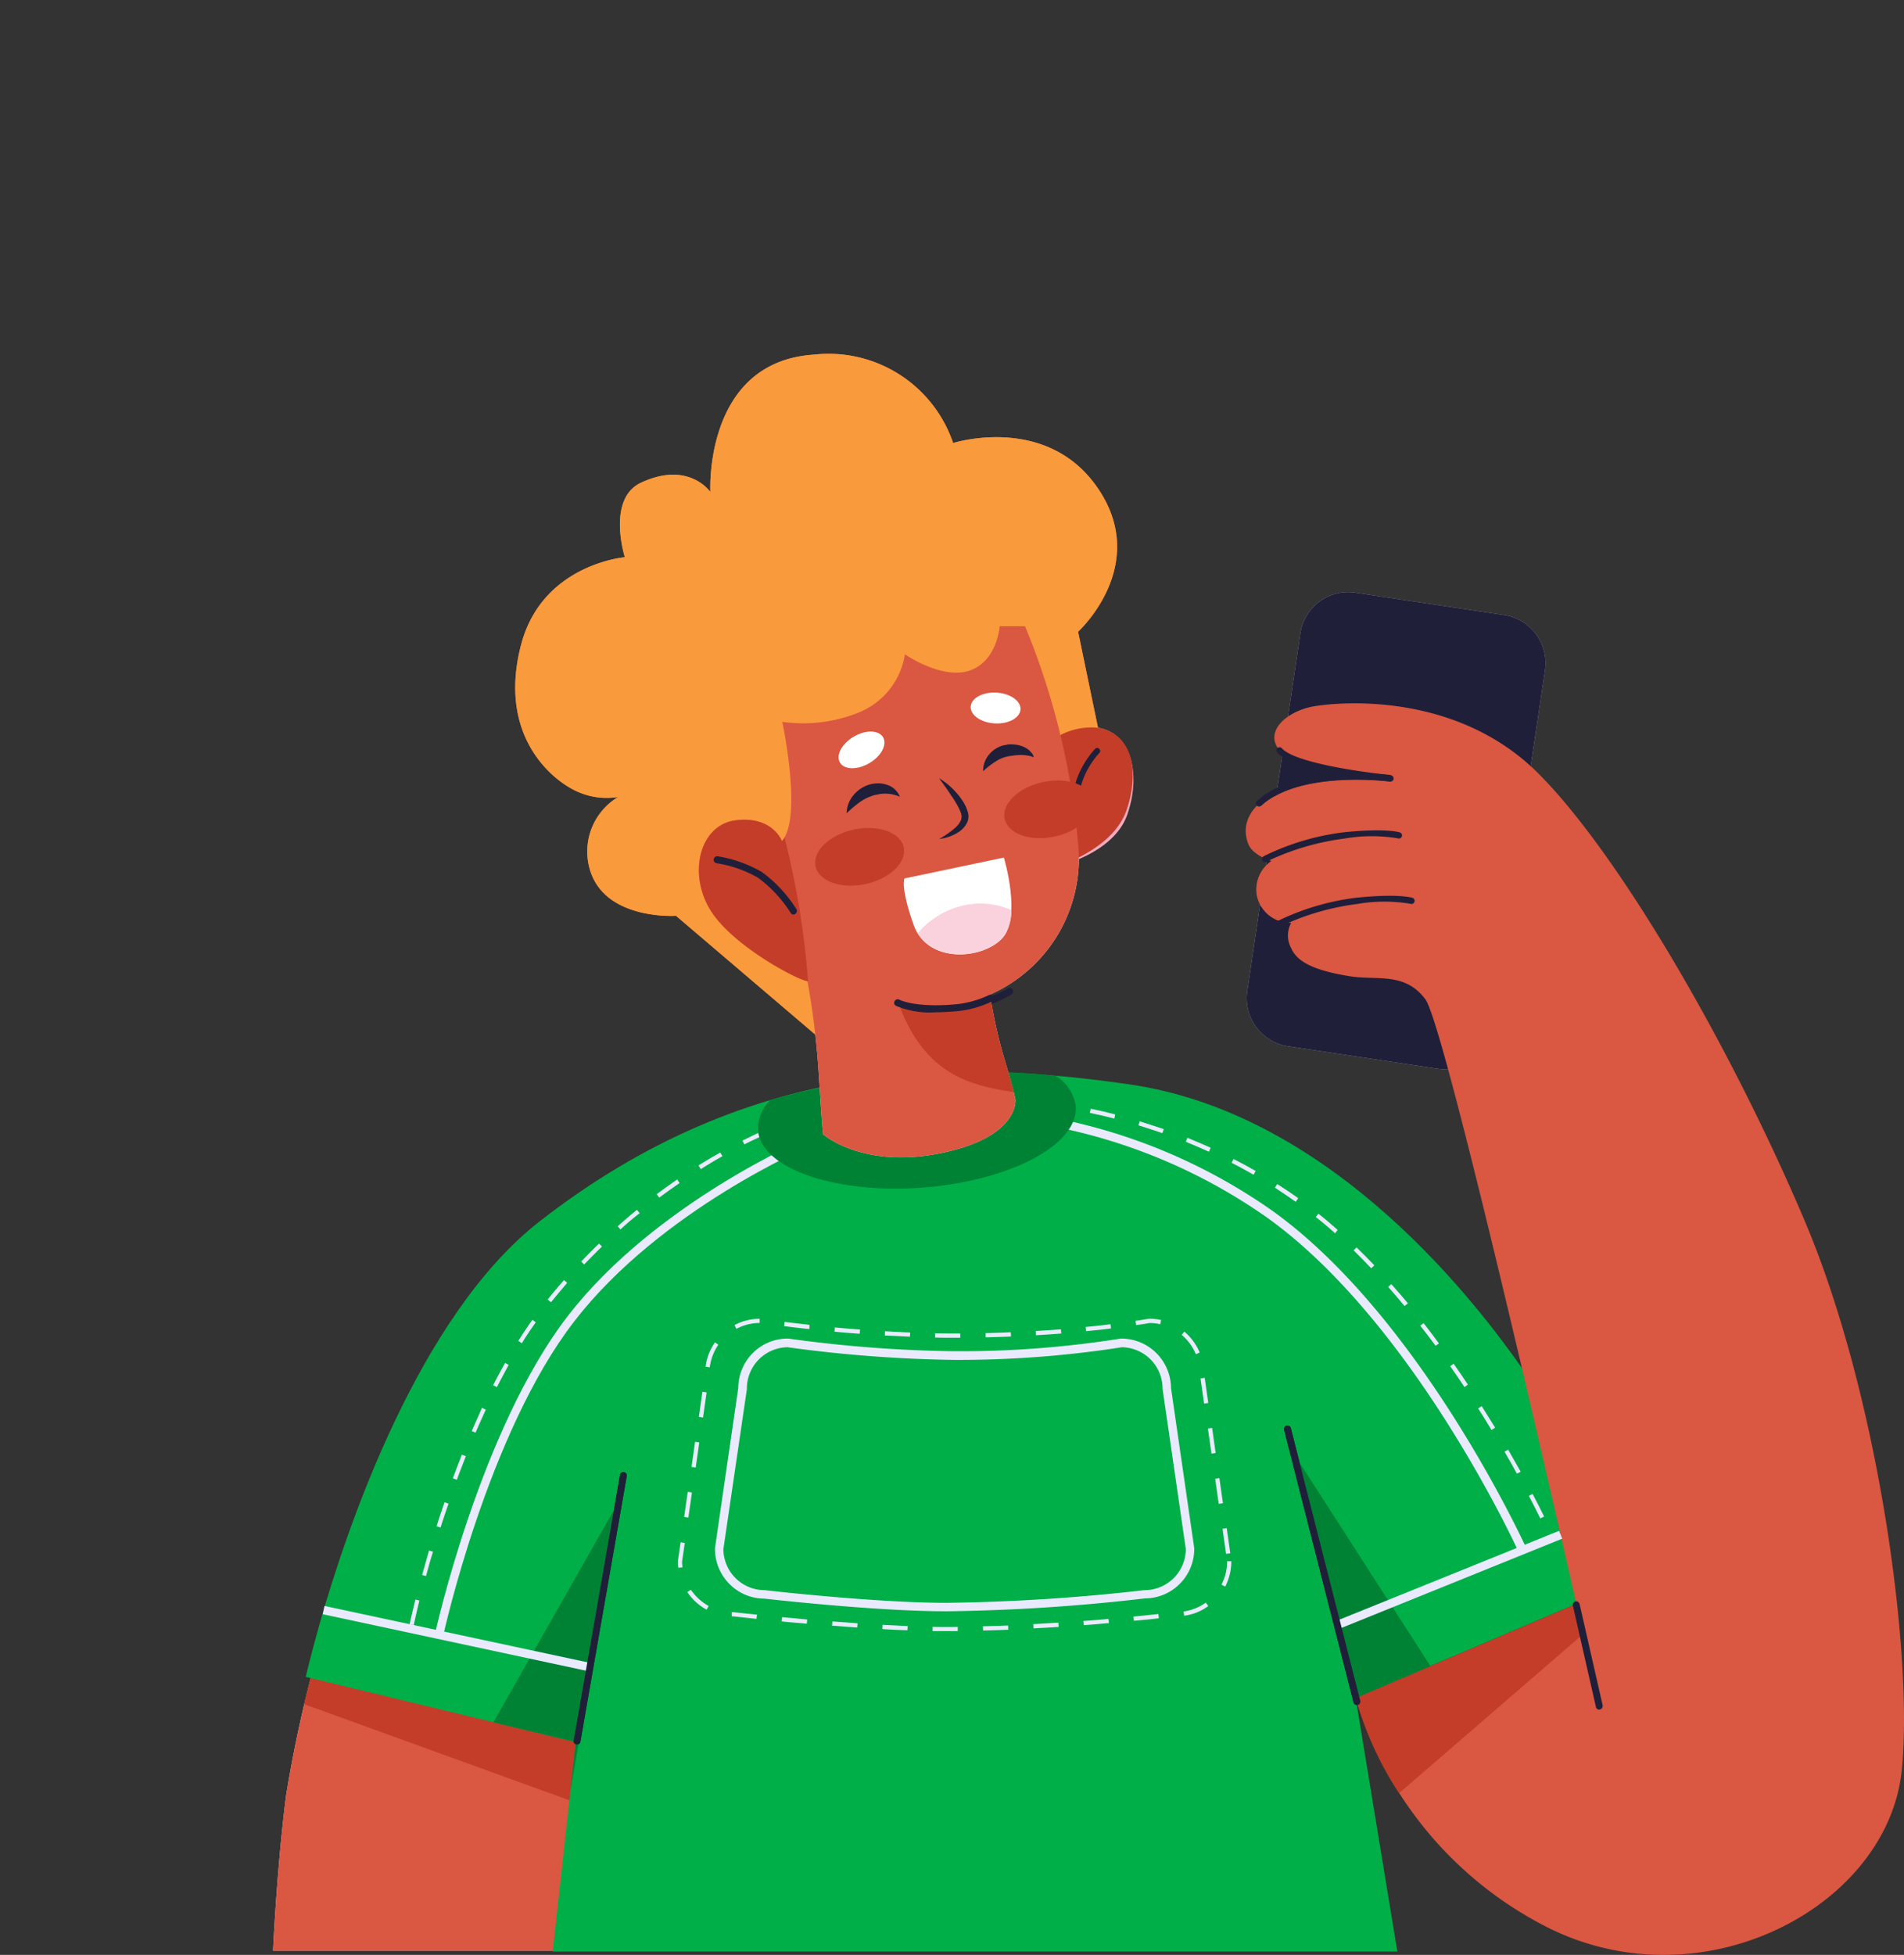 <svg id="Group_21195" data-name="Group 21195" xmlns="http://www.w3.org/2000/svg" width="156.897" height="161.031" viewBox="0 0 156.897 161.031">
  <rect x="0" y="0" width="156.897" height="161.031" fill="#333333" stroke="none"/>
  <rect id="illustration_2_Background_Mask_" data-name="illustration_2 (Background/Mask)" width="144.71" height="144.71" fill="none"/>
  <path id="Vector" d="M1.071,14C.311,19.942,0,26.757,0,26.757H23.045L27.433,5.372,4.319,0A106.015,106.015,0,0,0,1.071,14Z" transform="translate(22.501 133.925)" fill="#f9d2dd"/>
  <path id="Vector-2" data-name="Vector" d="M1.071,14C.311,19.942,0,26.757,0,26.757H23.045L27.433,5.372,4.319,0A106.015,106.015,0,0,0,1.071,14Z" transform="translate(22.501 133.925)" fill="#da5742"/>
  <g id="Group" transform="translate(25.058 133.925)">
    <path id="Vector-3" data-name="Vector" d="M0,6.45l22.942,8.311,1.918-9.389L1.762,0S.881,2.869,0,6.45Z" fill="#c43d28"/>
  </g>
  <path id="Vector-4" data-name="Vector" d="M22.251,55.215,0,49.842s.38-1.669,1.14-4.364c2.3-8.1,8.188-25.4,18.122-33.155C36.883-1.412,54.037-.942,67.806,1.022c17.1,2.434,29.057,18.6,32.478,23.471,4.561,6.5,9.674,17.091,9.674,17.091l-23.443,9.98,3.438,20.9H20.35v.017Z" transform="translate(25.196 88.291)" fill="#00af47"/>
  <path id="Vector-5" data-name="Vector" d="M3.4,37.408A4,4,0,0,1,.045,32.853L4.416,3.418A3.984,3.984,0,0,1,8.942.045L21.225,1.888a4,4,0,0,1,3.351,4.555L20.205,35.878a3.974,3.974,0,0,1-4.526,3.373Z" transform="translate(102.735 48.774)" fill="#b7b8d1"/>
  <path id="Vector-6" data-name="Vector" d="M3.4,37.408A4,4,0,0,1,.045,32.853L4.416,3.418A3.984,3.984,0,0,1,8.942.045L21.225,1.888a4,4,0,0,1,3.351,4.555L20.205,35.878a3.974,3.974,0,0,1-4.526,3.373Z" transform="translate(102.735 48.774)" fill="#1f1f39"/>
  <path id="Vector-7" data-name="Vector" d="M9.075,81.936a31.129,31.129,0,0,0,15.669,18.829C37.51,107.285,52.9,99.2,54.06,87.882c.967-9.493-1.9-30.878-8-45.256S30.825,12.514,24.139,5.8,7.935-.144,5.655.239s-4.2,2.1-2.85,3.651c1.33,1.53,9.139,2.295,9.139,2.295S5.966,5.368,2.286,7.419C-.322,8.88-.167,10.636.213,11.592s1.9,1.391,1.9,1.391A2.873,2.873,0,0,0,.9,15.765a2.811,2.811,0,0,0,2.85,2.312,2.164,2.164,0,0,0,0,2.1c.57,1.339,2.47,1.912,4.768,2.295,2.28.382,4.578-.382,6.288,1.912S27.249,74.2,27.249,74.2Z" transform="translate(102.653 57.936)" fill="#da5742"/>
  <path id="Vector-8" data-name="Vector" d="M.07,2.652a.253.253,0,0,1,.017-.365,6.963,6.963,0,0,1,1.227-.869A13.8,13.8,0,0,1,7.636.009a21.993,21.993,0,0,1,3.49.156.27.27,0,0,1,.225.3.269.269,0,0,1-.294.226c-.052,0-5.943-.782-9.5,1.2a5.35,5.35,0,0,0-1.123.8.655.655,0,0,1-.173.052A.277.277,0,0,1,.07,2.652Z" transform="translate(103.487 63.694)" fill="#1f1f39"/>
  <path id="Vector-9" data-name="Vector" d="M5.726,22.8.008.355A.285.285,0,1,1,.56.216L6.278,22.662a.284.284,0,0,1-.207.348H6A.3.3,0,0,1,5.726,22.8Z" transform="translate(105.812 117.436)" fill="#1f1f39"/>
  <path id="Vector-10" data-name="Vector" d="M.231,22.435a.278.278,0,0,1-.225-.33L3.825.233A.276.276,0,0,1,4.153.007a.278.278,0,0,1,.225.33L.559,22.209a.265.265,0,0,1-.276.226Z" transform="translate(47.267 121.261)" fill="#1f1f39"/>
  <g id="Group-2" data-name="Group" transform="translate(103.992 61.554)">
    <path id="Vector-11" data-name="Vector" d="M.031,2.484a.26.26,0,0,1,.1-.348A20.47,20.47,0,0,1,6.768.154c3.472-.348,4.561,0,4.6.017a.252.252,0,0,1,.155.33.249.249,0,0,1-.328.156A13.134,13.134,0,0,0,6.8.675,20.967,20.967,0,0,0,.342,2.588c0,.035-.052.035-.086.035A.249.249,0,0,1,.031,2.484Z" transform="translate(0 6.846)" fill="#1f1f39"/>
    <path id="Vector-12" data-name="Vector" d="M.031,2.484a.26.26,0,0,1,.1-.348A20.47,20.47,0,0,1,6.768.154c3.472-.348,4.561,0,4.6.017a.252.252,0,0,1,.155.33.249.249,0,0,1-.328.156A13.134,13.134,0,0,0,6.8.675,20.967,20.967,0,0,0,.342,2.588c0,.035-.052.035-.086.035A.249.249,0,0,1,.031,2.484Z" transform="translate(1.037 12.236)" fill="#1f1f39"/>
    <path id="Vector-13" data-name="Vector" d="M.031,3.906a.26.26,0,0,1,.1-.348A13.153,13.153,0,0,1,5.507,2.184C3.434,1.784,1.258,1.211.584.428A.269.269,0,0,1,.6.063.265.265,0,0,1,.964.081c.95,1.1,5.822,1.86,8.309,2.138.38.035.622.07.674.07L9.9,2.81q-.078,0-.518-.052C7.874,2.619,3.331,2.376.394,4.01a.531.531,0,0,1-.138.035A.269.269,0,0,1,.031,3.906Z" transform="translate(0.674 0)" fill="#1f1f39"/>
  </g>
  <path id="Vector-14" data-name="Vector" d="M18.174,0,0,7.737a28.057,28.057,0,0,0,3.576,7.841L18.726,2.486Z" transform="translate(111.711 132.134)" fill="#c43d28"/>
  <path id="Vector-15" data-name="Vector" d="M1.907,8.7.007.354A.3.3,0,0,1,.214.007.3.3,0,0,1,.56.215l1.9,8.345a.3.3,0,0,1-.207.348c-.035,0-.052.017-.069.017A.278.278,0,0,1,1.907,8.7Z" transform="translate(129.602 131.902)" fill="#1f1f39"/>
  <path id="Vector-16" data-name="Vector" d="M0,18.186,6.789,19.82,6.34,23.958,10.331,0Z" transform="translate(40.657 123.686)" fill="#008235"/>
  <path id="Vector-17" data-name="Vector" d="M5.753,21.7l-.138-.765,6.167-2.625L0,0Z" transform="translate(106.096 118.938)" fill="#008235"/>
  <path id="Vector-18" data-name="Vector" d="M1.164.025,1.134,22.472h-.7L.468.026Z" transform="translate(26.475 133.421) rotate(-77.983)" fill="#eaeaff"/>
  <path id="Vector-19" data-name="Vector" d="M20.04.671l0,.695L.051,1.41l0-.695Z" transform="translate(109.628 132.946) rotate(-21.881)" fill="#eaeaff"/>
  <path id="Vector-20" data-name="Vector" d="M0,40.927c.035-.174,3.731-16.882,10.953-26.218C18.174,5.355,30.664.052,30.785,0l.259.643c-.121.052-12.438,5.285-19.556,14.5C4.353,24.358.708,40.927.674,41.083Z" transform="translate(35.838 93.694)" fill="#eaeaff"/>
  <path id="Vector-21" data-name="Vector" d="M.345,41.918h0L0,41.849s0-.019.011-.051c.139-.614.3-1.287.473-2l.328.087c-.3,1.236-.46,2-.466,2.034Zm1.02-4.051h0l-.328-.087c.169-.587.34-1.2.506-1.788l.064-.228.328.1c-.189.6-.375,1.255-.57,2Zm1.192-4h0l-.328-.1c.218-.712.454-1.4.656-1.982l.328.122c-.274.786-.476,1.392-.656,1.964ZM3.9,29.939h0l-.328-.122c.2-.547.412-1.094.617-1.622l.126-.325.328.121-.132.342c-.2.523-.412,1.064-.61,1.6Zm1.538-3.878h0l-.31-.138c.176-.411.362-.827.542-1.228q.155-.346.3-.685l.311.157-.089.2c-.251.553-.51,1.124-.757,1.7ZM7.2,22.307h0l-.31-.156c.3-.586.612-1.171.985-1.843l.293.174c-.307.566-.637,1.178-.967,1.825ZM9.26,18.69h0L8.966,18.5c.358-.573.748-1.158,1.157-1.739l.277.209c-.354.5-.763,1.088-1.14,1.721Zm2.4-3.373h0l-.276-.226c.482-.6.922-1.125,1.347-1.6l.259.226q-.218.261-.435.518c-.3.353-.6.717-.895,1.081Zm2.729-3.112h0l-.241-.243.017-.017c.471-.49.957-1,1.452-1.461l.242.243c-.5.484-.978.967-1.468,1.477Zm2.989-2.886h0l-.224-.261c.485-.438,1-.881,1.59-1.356l.225.278a19.554,19.554,0,0,0-1.589,1.339Zm3.2-2.625h0l-.207-.278C20.92,6,21.5,5.592,22.06,5.2l.191.3c-.512.355-1.112.774-1.675,1.2ZM24,4.347h0l-.189-.3c.53-.329,1.157-.712,1.8-1.061l.173.3c-.6.329-1.2.7-1.77,1.055L24,4.346Zm3.593-2.034h0L27.433,2l.282-.138c.551-.27,1.071-.526,1.6-.748l.138.312c-.54.249-1.211.557-1.865.887ZM31.372.661h0L31.251.33c.643-.228.986-.33,1-.33l.087.33a.79.79,0,0,1-.09.03C32.1.408,31.8.5,31.373.66Z" transform="translate(33.747 91.955)" fill="#eaeaff"/>
  <path id="Vector-22" data-name="Vector" d="M45.331,34.686h0c-.29-.6-.619-1.229-.938-1.836l-.012-.023.311-.157.012.023c.318.608.648,1.236.938,1.837l-.31.156ZM43.4,31h0c-.3-.559-.635-1.151-1.019-1.808l.293-.174.513.9.005.009.518.913L43.4,31Zm-2.091-3.6h0l-.236-.387c-.281-.461-.571-.937-.868-1.386l.293-.191c.4.64.777,1.236,1.106,1.773l-.293.191Zm-2.228-3.529h0c-.349-.527-.762-1.143-1.174-1.721l.276-.209c.43.6.854,1.236,1.174,1.721l-.276.208Zm-2.384-3.408h0l-.018-.024c-.4-.539-.817-1.1-1.243-1.627l.277-.208.125.162c.375.487.763.99,1.136,1.507l-.276.191Zm-2.557-3.269h0l-.048-.058c-.426-.51-.866-1.038-1.3-1.523l.259-.226c.48.539.939,1.071,1.365,1.583l-.276.225Zm-2.747-3.112h0c-.471-.492-.959-1-1.451-1.477l.242-.243c.492.477.986.974,1.468,1.478l-.259.243ZM28.418,11.2h0c-.526-.477-1.061-.927-1.588-1.338l.207-.278c.535.416,1.069.867,1.59,1.339l-.207.277ZM25.17,8.606h0c-.435-.315-.9-.623-1.345-.921l-.009-.006-.356-.237.19-.3.027.017c.568.37,1.156.753,1.7,1.147l-.207.3ZM21.7,6.381h0c-.618-.366-1.263-.706-1.813-.991l.156-.313c.588.3,1.187.62,1.831.991L21.7,6.38Zm-3.68-1.9h0c-.708-.317-1.329-.584-1.9-.817l.121-.33c.7.284,1.341.559,1.918.817l-.138.33Zm-3.835-1.53h0c-.528-.187-1.086-.363-1.625-.534l-.344-.109.1-.33.407.129c.52.165,1.058.335,1.579.514l-.12.33Zm-3.956-1.2h0c-.674-.174-1.354-.332-2.02-.469L8.275.939c.752.155,1.432.314,2.021.47l-.069.347ZM6.185.9h0L5.862.855C5.272.766,4.715.682,4.146.608L4.18.261,4.3.276c.634.082,1.289.166,1.94.281L6.185.9ZM2.073.417h0C.965.353.391.348.242.348H.017L0,0H.242C.558,0,1.21.018,2.091.07L2.073.417Z" transform="translate(81.6 90.39)" fill="#eaeaff"/>
  <path id="Vector-23" data-name="Vector" d="M25.36,9.129A45.868,45.868,0,0,0,.017.7L0,0A46.581,46.581,0,0,1,25.775,8.555c12.2,8.815,20.765,27.592,20.851,27.783l-.639.3C45.9,36.442,37.4,17.839,25.36,9.129Z" transform="translate(79.181 91.259)" fill="#eaeaff"/>
  <path id="Vector-24" data-name="Vector" d="M22.251,55.215,0,49.842s.38-1.669,1.14-4.364c2.3-8.1,8.188-25.4,18.122-33.155C36.883-1.412,54.037-.942,67.806,1.022c17.1,2.434,29.057,18.6,32.478,23.471,4.561,6.5,9.674,17.091,9.674,17.091l-23.443,9.98,3.438,20.9H20.35v.017Z" transform="translate(25.196 88.291)" fill="none"/>
  <path id="Vector-25" data-name="Vector" d="M.231,22.435a.278.278,0,0,1-.225-.33L3.825.233A.276.276,0,0,1,4.153.007a.278.278,0,0,1,.225.33L.559,22.209a.265.265,0,0,1-.276.226Z" transform="translate(47.267 121.261)" fill="#1f1f39"/>
  <path id="Vector-26" data-name="Vector" d="M5.726,22.8.008.355A.285.285,0,1,1,.56.216L6.278,22.662a.284.284,0,0,1-.207.348H6A.3.3,0,0,1,5.726,22.8Z" transform="translate(105.812 117.436)" fill="#1f1f39"/>
  <path id="Vector-27" data-name="Vector" d="M13.514,9.533c7.238-.539,12.9-3.529,12.68-6.694A3.478,3.478,0,0,0,24.536.318,61.994,61.994,0,0,0,.99,2.335,3.365,3.365,0,0,0,.005,4.769C.23,7.933,6.276,10.054,13.514,9.533Z" transform="translate(62.454 88.298)" fill="#008235"/>
  <g id="Group-3" data-name="Group" transform="translate(42.458 29.179)">
    <path id="Vector-28" data-name="Vector" d="M46.38,22.858s5.908-5.372,1.71-11.7S36.084,7.315,36.084,7.315A10.832,10.832,0,0,0,24.648.03C15.509.6,16.079,11.348,16.079,11.348S14.3,8.74,10.361,10.583c-2.85,1.339-1.33,6.137-1.33,6.137s-6.858.574-8.569,7.285C-1.421,31.36,2.933,34.941,4.85,35.9a5.925,5.925,0,0,0,3.628.574A5.235,5.235,0,0,0,6.2,42.609c1.33,4.034,7.048,3.651,7.048,3.651l11.523,9.823L48.09,31.1Z" transform="translate(0 0)" fill="#ff7f2d"/>
    <path id="Vector-29" data-name="Vector" d="M4.613.076C7.256.581,8.068,3.884,6.927,7.2,5.77,10.525,1,11.516,1,11.516L0,1.728A5.446,5.446,0,0,1,4.613.076Z" transform="translate(43.512 30.71)" fill="#f9acc0"/>
    <path id="Vector-30" data-name="Vector" d="M3.028,14.413c-3.04.382-4.008,4.607-1.9,7.667s7.238,2.677,7.238,2.677a66.452,66.452,0,0,1,1.52,10.553c.38,5.946.38,4.99.38,4.99s3.248,2.869,9.726,1.53,6.1-4.416,6.1-4.416-.19-.956-.95-3.46A39.73,39.73,0,0,1,24,28.774a12.263,12.263,0,0,0,7.238-12.657A47.964,47.964,0,0,0,27.231,0H25.14s-.19,2.869-2.47,3.651-5.338-1.339-5.338-1.339a6.189,6.189,0,0,1-3.818,4.8,12.261,12.261,0,0,1-6.288.765s1.347,6.346-.38,8.258C6.846,16.134,6.086,14.031,3.028,14.413Z" transform="translate(15.124 23.971)" fill="#f9d2dd"/>
    <path id="Vector-31" data-name="Vector" d="M0,5.9A11.541,11.541,0,0,1,.5,2.669,7.444,7.444,0,0,1,2.038.078a.23.23,0,0,1,.346,0,.233.233,0,0,1,0,.348,6.761,6.761,0,0,0-1.417,2.4A11.066,11.066,0,0,0,.484,5.9a.237.237,0,0,1-.242.243A.237.237,0,0,1,0,5.9Z" transform="translate(45.741 32.429)" fill="#1f1f39"/>
    <path id="Vector-32" data-name="Vector" d="M6.342,4.661A10.79,10.79,0,0,0,3.664,1.775,9.877,9.877,0,0,0,.244.576.294.294,0,0,1,0,.245.292.292,0,0,1,.33,0,10.8,10.8,0,0,1,3.958,1.288a11.063,11.063,0,0,1,2.85,3.06.3.3,0,0,1-.086.4.2.2,0,0,1-.138.052A.275.275,0,0,1,6.342,4.661Z" transform="translate(16.354 41.355)" fill="#1f1f39"/>
    <path id="Vector-33" data-name="Vector" d="M.484,1.065A2.765,2.765,0,0,1,1.728.143,2.363,2.363,0,0,1,2.5,0a1.96,1.96,0,0,1,.777.1A1.671,1.671,0,0,1,4.388,1.1,3.074,3.074,0,0,0,3.144.839c-.086,0-.19.017-.276.017a1.547,1.547,0,0,0-.276.052.378.378,0,0,1-.138.017L2.315.961a1.69,1.69,0,0,0-.276.087,3.85,3.85,0,0,0-1.019.539A10.486,10.486,0,0,0,0,2.456,2.42,2.42,0,0,1,.484,1.065Z" transform="translate(27.308 35.354)" fill="#1f1f39"/>
    <path id="Vector-34" data-name="Vector" d="M.45.894A2.287,2.287,0,0,1,1.694.077c.121-.017.259-.052.38-.07a2.527,2.527,0,0,1,.363,0,2.422,2.422,0,0,1,.708.122,1.918,1.918,0,0,1,.639.348,3.329,3.329,0,0,1,.242.261.828.828,0,0,1,.155.33,2.072,2.072,0,0,0-.6-.156,3.139,3.139,0,0,0-.57-.035c-.19.017-.363.017-.553.052-.086,0-.19.035-.276.035l-.259.052a3.108,3.108,0,0,0-.95.435A6.836,6.836,0,0,0,0,2.216,2.074,2.074,0,0,1,.45.894Z" transform="translate(38.553 32.135)" fill="#1f1f39"/>
    <path id="Vector-35" data-name="Vector" d="M1.347,1.113a5.413,5.413,0,0,1,.553.7,3.3,3.3,0,0,1,.415.817c.017.087.052.139.069.226a1.359,1.359,0,0,1,.035.278,1.171,1.171,0,0,1-.121.539,1.9,1.9,0,0,1-.639.73A3.7,3.7,0,0,1,0,5.007a7.345,7.345,0,0,0,1.365-.956A1.732,1.732,0,0,0,1.8,3.46a.97.97,0,0,0,.052-.3.484.484,0,0,0-.017-.156.666.666,0,0,0-.052-.174,3.868,3.868,0,0,0-.346-.713,5.948,5.948,0,0,0-.449-.7C.691.939.346.487,0,0A5.908,5.908,0,0,1,1.347,1.113Z" transform="translate(34.927 34.924)" fill="#1f1f39"/>
    <path id="Vector-36" data-name="Vector" d="M8.244,0s1.52,4.99-.19,6.711S1.939,8.71.816,5.564.056,1.721.056,1.721Z" transform="translate(32.02 41.461)" fill="#f95368"/>
    <path id="Vector-37" data-name="Vector" d="M3.49.228A7.029,7.029,0,0,0,0,2.436c1.486,2.417,5.338,2.069,6.91.469A3.551,3.551,0,0,0,7.722.541,6.325,6.325,0,0,0,3.49.228Z" transform="translate(33.164 45.249)" fill="#f9acc0"/>
    <g id="Group-4" data-name="Group" transform="translate(24.201 34.547)">
      <g id="Group-5" data-name="Group" transform="translate(0 0)">
        <path id="Vector-38" data-name="Vector" d="M3.763,4.664C1.712,4.666.05,3.641.051,2.374S1.718.078,3.769.075,7.483,1.1,7.482,2.365,5.815,4.661,3.763,4.664Z" transform="translate(15.585 1.406) rotate(-12.022)" fill="#f9acc0"/>
        <path id="Vector-39" data-name="Vector" d="M3.763,4.664C1.712,4.666.05,3.641.051,2.374S1.718.078,3.769.075,7.483,1.1,7.482,2.365,5.815,4.661,3.763,4.664Z" transform="translate(0 5.319) rotate(-12.022)" fill="#f9acc0"/>
      </g>
      <path id="Vector-40" data-name="Vector" d="M.146,1.4a.29.29,0,0,1-.1-.4A.27.27,0,0,1,.422.9c.017.017,1.347.713,4.7.435A9.877,9.877,0,0,0,9.371.047a.281.281,0,0,1,.4.087.285.285,0,0,1-.086.4A10.046,10.046,0,0,1,5.156,1.925c-.553.035-1.071.052-1.52.052A7.8,7.8,0,0,1,.146,1.4Z" transform="translate(7.021 17.647)" fill="#1f1f39"/>
    </g>
    <path id="Vector-41" data-name="Vector" d="M2.117,2.628C.98,2.631.06,2.066.062,1.366S.987.1,2.124.094,4.182.655,4.18,1.355,3.255,2.625,2.117,2.628Z" transform="translate(26.017 32.476) rotate(-30.001)" fill="#1f1f39"/>
    <path id="Vector-42" data-name="Vector" d="M1.279,4.119C.578,4.119.01,3.2.011,2.064S.58.008,1.281.007s1.269.92,1.268,2.055S1.98,4.119,1.279,4.119Z" transform="translate(37.454 30.309) rotate(-86.901)" fill="#1f1f39"/>
    <path id="Vector-43" data-name="Vector" d="M46.38,22.858s5.908-5.372,1.71-11.7S36.084,7.315,36.084,7.315A10.832,10.832,0,0,0,24.648.03C15.509.6,16.079,11.348,16.079,11.348S14.3,8.74,10.361,10.583c-2.85,1.339-1.33,6.137-1.33,6.137s-6.858.574-8.569,7.285C-1.421,31.36,2.933,34.941,4.85,35.9a5.925,5.925,0,0,0,3.628.574A5.235,5.235,0,0,0,6.2,42.609c1.33,4.034,7.048,3.651,7.048,3.651l11.523,9.823L48.09,31.1Z" transform="translate(0 0)" fill="#f99a3d"/>
    <path id="Vector-44" data-name="Vector" d="M4.613.076c2.643.5,3.4,3.46,2.246,6.781S.985,11.534.985,11.534L0,1.728A5.446,5.446,0,0,1,4.613.076Z" transform="translate(43.512 30.71)" fill="#c43d28"/>
    <path id="Vector-45" data-name="Vector" d="M3.028,15.978c-3.04.382-4.008,4.607-1.9,7.667s7.238,2.677,7.238,2.677a66.452,66.452,0,0,1,1.52,10.553c.38,5.946.38,4.99.38,4.99s3.248,2.869,9.726,1.53,6.1-4.416,6.1-4.416-.19-.956-.95-3.46A39.73,39.73,0,0,1,24,30.339a12.263,12.263,0,0,0,7.238-12.657A60.544,60.544,0,0,0,26.885,0h-2.09s-.19,2.869-2.47,3.651-5.338-1.339-5.338-1.339a6.189,6.189,0,0,1-3.818,4.8,12.261,12.261,0,0,1-6.288.765s1.693,7.911-.035,9.823C6.846,17.7,6.086,15.6,3.028,15.978Z" transform="translate(15.124 22.406)" fill="#da5742"/>
    <path id="Vector-46" data-name="Vector" d="M7.428.07C1.728,2.33,0,.591,0,.591,2.09,6.329,5.58,7.424,9.536,8c-.138-.539-.38-1.443-.812-2.817A39.1,39.1,0,0,1,7.584,0" transform="translate(31.541 52.78)" fill="#c43d28"/>
    <g id="Group-6" data-name="Group" transform="translate(15.142 38.355)">
      <path id="Vector-47" data-name="Vector" d="M6.846,1.768S6.086-.336,3.028.046C-.013.429-.98,4.654,1.128,7.714c1.952,2.869,7.256,5.616,7.86,5.581A70.064,70.064,0,0,0,7.053,1.472C6.984,1.576,6.915,1.681,6.846,1.768Z" transform="translate(0 0)" fill="#c43d28"/>
    </g>
    <path id="Vector-48" data-name="Vector" d="M0,5.9A11.541,11.541,0,0,1,.5,2.669,7.444,7.444,0,0,1,2.038.078a.23.23,0,0,1,.346,0,.233.233,0,0,1,0,.348,6.761,6.761,0,0,0-1.417,2.4A11.066,11.066,0,0,0,.484,5.9a.237.237,0,0,1-.242.243A.237.237,0,0,1,0,5.9Z" transform="translate(45.741 32.429)" fill="#1f1f39"/>
    <path id="Vector-49" data-name="Vector" d="M6.342,4.661A10.79,10.79,0,0,0,3.664,1.775,9.877,9.877,0,0,0,.244.576.294.294,0,0,1,0,.245.292.292,0,0,1,.33,0,10.8,10.8,0,0,1,3.958,1.288a11.063,11.063,0,0,1,2.85,3.06.3.3,0,0,1-.086.4.2.2,0,0,1-.138.052A.275.275,0,0,1,6.342,4.661Z" transform="translate(16.354 41.355)" fill="#1f1f39"/>
    <path id="Vector-50" data-name="Vector" d="M.484,1.065A2.765,2.765,0,0,1,1.728.143,2.363,2.363,0,0,1,2.5,0a1.96,1.96,0,0,1,.777.1A1.671,1.671,0,0,1,4.388,1.1,3.074,3.074,0,0,0,3.144.839c-.086,0-.19.017-.276.017a1.547,1.547,0,0,0-.276.052.378.378,0,0,1-.138.017L2.315.961a1.69,1.69,0,0,0-.276.087,3.85,3.85,0,0,0-1.019.539A10.486,10.486,0,0,0,0,2.456,2.42,2.42,0,0,1,.484,1.065Z" transform="translate(27.308 35.354)" fill="#1f1f39"/>
    <path id="Vector-51" data-name="Vector" d="M.45.894A2.287,2.287,0,0,1,1.694.077c.121-.017.259-.052.38-.07a2.527,2.527,0,0,1,.363,0,2.422,2.422,0,0,1,.708.122,1.918,1.918,0,0,1,.639.348,3.329,3.329,0,0,1,.242.261.828.828,0,0,1,.155.33,2.072,2.072,0,0,0-.6-.156,3.139,3.139,0,0,0-.57-.035c-.19.017-.363.017-.553.052-.086,0-.19.035-.276.035l-.259.052a3.108,3.108,0,0,0-.95.435A6.836,6.836,0,0,0,0,2.216,2.074,2.074,0,0,1,.45.894Z" transform="translate(38.553 32.135)" fill="#1f1f39"/>
    <path id="Vector-52" data-name="Vector" d="M1.347,1.113a5.413,5.413,0,0,1,.553.7,3.3,3.3,0,0,1,.415.817c.017.087.052.139.069.226a1.359,1.359,0,0,1,.035.278,1.171,1.171,0,0,1-.121.539,1.9,1.9,0,0,1-.639.73A3.7,3.7,0,0,1,0,5.007a7.345,7.345,0,0,0,1.365-.956A1.732,1.732,0,0,0,1.8,3.46a.97.97,0,0,0,.052-.3.484.484,0,0,0-.017-.156.666.666,0,0,0-.052-.174,3.868,3.868,0,0,0-.346-.713,5.948,5.948,0,0,0-.449-.7C.691.939.346.487,0,0A5.908,5.908,0,0,1,1.347,1.113Z" transform="translate(34.927 34.924)" fill="#1f1f39"/>
    <path id="Vector-53" data-name="Vector" d="M8.244,0s1.52,4.99-.19,6.711S1.939,8.71.816,5.564.056,1.721.056,1.721Z" transform="translate(32.02 41.461)" fill="#fff"/>
    <path id="Vector-54" data-name="Vector" d="M3.49.228A7.029,7.029,0,0,0,0,2.436c1.486,2.417,5.338,2.069,6.91.469A3.551,3.551,0,0,0,7.722.541,6.325,6.325,0,0,0,3.49.228Z" transform="translate(33.164 45.249)" fill="#f9d2dd"/>
    <g id="Group-7" data-name="Group" transform="translate(24.201 34.547)">
      <path id="Vector-55" data-name="Vector" d="M3.763,4.664C1.712,4.666.05,3.641.051,2.374S1.718.078,3.769.075,7.483,1.1,7.482,2.365,5.815,4.661,3.763,4.664Z" transform="translate(15.585 1.406) rotate(-12.022)" fill="#c43d28"/>
      <path id="Vector-56" data-name="Vector" d="M3.763,4.664C1.712,4.666.05,3.641.051,2.374S1.718.078,3.769.075,7.483,1.1,7.482,2.365,5.815,4.661,3.763,4.664Z" transform="translate(0 5.319) rotate(-12.022)" fill="#c43d28"/>
    </g>
    <path id="Vector-57" data-name="Vector" d="M.146.9a.267.267,0,0,1-.1-.382A.283.283,0,0,1,.422.392c.017.017,1.347.7,4.7.382A8.228,8.228,0,0,0,7.8.027a.29.29,0,0,1,.38.139.293.293,0,0,1-.138.382,8.424,8.424,0,0,1-2.868.8c-.656.052-1.244.087-1.745.087A7.167,7.167,0,0,1,.146.9Z" transform="translate(31.222 52.77)" fill="#1f1f39"/>
    <path id="Vector-58" data-name="Vector" d="M3.028,14.413c-3.04.382-4.008,4.607-1.9,7.667s7.238,2.677,7.238,2.677a66.452,66.452,0,0,1,1.52,10.553c.38,5.946-.76,2.869-.76,2.869s3.628,2.869,10.106,1.53,7.618-4.416,7.618-4.416-.95,1.147-1.71-1.339A39.1,39.1,0,0,1,24,28.774a12.263,12.263,0,0,0,7.238-12.657A47.964,47.964,0,0,0,27.231,0H25.14s-.19,2.869-2.47,3.651-5.338-1.339-5.338-1.339a6.189,6.189,0,0,1-3.818,4.8,12.261,12.261,0,0,1-6.288.765s1.347,6.346-.38,8.258C6.846,16.134,6.086,14.031,3.028,14.413Z" transform="translate(15.124 23.971)" fill="none"/>
    <path id="Vector-59" data-name="Vector" d="M2.117,2.628C.98,2.631.06,2.066.062,1.366S.987.1,2.124.094,4.182.655,4.18,1.355,3.255,2.625,2.117,2.628Z" transform="translate(26.017 32.476) rotate(-30.001)" fill="#fff"/>
    <path id="Vector-60" data-name="Vector" d="M1.279,4.119C.578,4.119.01,3.2.011,2.064S.58.008,1.281.007s1.269.92,1.268,2.055S1.98,4.119,1.279,4.119Z" transform="translate(37.454 30.309) rotate(-86.901)" fill="#fff"/>
  </g>
  <path id="Vector-61" data-name="Vector" d="M23.063,25.731H20.989v-.348c.349.008.69.013,1.043.013s.681,0,1.03-.013v.347Zm2.09-.052h0l-.017-.347.123,0c.632-.017,1.285-.034,1.951-.066l.017.348c-.678.033-1.343.05-1.987.067l-.085,0Zm-6.236-.017h0c-.68-.019-1.4-.055-2.072-.1l.017-.348.426.021c.551.027,1.121.055,1.647.083l-.017.348ZM29.3,25.506h0l-.017-.348c.317-.016.644-.037.961-.057.363-.023.737-.046,1.112-.065l.018.348c-.65.048-1.288.081-1.905.113l-.168.009Zm-14.528-.07h0c-.84-.062-1.479-.11-2.072-.156l.034-.348c.687.053,1.365.1,2.073.157l-.035.347Zm18.675-.191h0l-.034-.348c.679-.048,1.4-.1,2.073-.174l.034.348c-.27.022-.541.046-.827.071-.4.036-.817.073-1.245.1Zm-22.821-.122h0c-.3-.028-.589-.054-.872-.078-.423-.037-.821-.071-1.2-.113l.034-.348c.463.037.952.084,1.47.134l.6.057-.035.347Zm26.95-.243h0l-.035-.347c.5-.042.948-.092,1.347-.135.254-.028.493-.054.709-.074l.035.348c-.505.065-1.177.133-2.055.208Zm-31.1-.157h0l-1.1-.119c-.511-.056-.818-.09-.872-.09H4.439v-.348h.1c.008,0,.778.089,1.986.209l-.052.347Zm35.242-.261h0l-.052-.347a4.084,4.084,0,0,0,1.831-.73l.208.278a4.208,4.208,0,0,1-1.986.8Zm-39.353-.5h0A4.519,4.519,0,0,1,.778,22.515l.293-.191a4.33,4.33,0,0,0,1.468,1.339l-.172.3Zm42.739-1.9h0l-.31-.156a4.155,4.155,0,0,0,.467-1.93h.345a4.612,4.612,0,0,1-.5,2.086ZM.034,20.516h0C.018,20.347,0,20.153,0,19.976v-.017l.225-1.547.345.052-.225,1.53a4.509,4.509,0,0,0,.035.487l-.345.034Zm45.141-1.147h0L44.881,17.3l.346-.052.293,2.069-.345.052ZM.864,16.378h0l-.345-.052.294-2.069.345.052L.864,16.377Zm43.706-1.13h0l-.293-2.068.345-.052.294,2.069-.345.052Zm-43.1-2.991h0l-.345-.052.293-2.069.346.052-.294,2.068Zm42.5-1.147h0l-.294-2.068.346-.052.293,2.069-.345.052ZM2.073,8.137h0l-.345-.052.294-2.069.345.052L2.073,8.136ZM43.361,6.989h0L43.067,4.92l.345-.052.294,2.069-.345.052ZM2.626,4h0L2.28,3.947a4.427,4.427,0,0,1,.777-2l.277.191A4.3,4.3,0,0,0,2.626,4ZM42.687,2.921h0a4.277,4.277,0,0,0-1.174-1.6l.225-.261A4.6,4.6,0,0,1,43,2.782l-.31.139ZM23.27,1.565h-.5c-.51,0-1.037,0-1.572-.017V1.2c.708.017,1.4.017,2.073.017v.347ZM25.36,1.53h0V1.182c.6-.015,1.356-.033,2.073-.069l.018.348c-.651.032-1.3.049-1.925.065l-.165,0Zm-6.237-.052h0c-.654-.033-1.357-.069-2.072-.1l.017-.348c.252.012.505.027.75.041.457.027.889.052,1.323.063l-.018.347Zm10.383-.121h0l-.017-.348c.666-.033,1.344-.084,2-.133L31.562.87l.034.348-.2.015c-.649.048-1.262.093-1.886.124ZM14.978,1.234h0l-.064,0c-.658-.05-1.339-.1-2.009-.169l.035-.348c.666.067,1.344.119,2,.168l.074.006-.034.347Zm18.657-.208h0L33.6.678c.712-.07,1.4-.139,2.056-.226L35.691.8c-.639.087-1.359.158-2.056.226ZM10.832.852h0C10.109.78,9.378.688,8.758.608L8.793.261c.355.046.722.088,1.076.128.321.037.652.074.979.115l-.017.347ZM4.82.834h0L4.664.521A4.548,4.548,0,0,1,6.738,0V.348h0A4.086,4.086,0,0,0,4.82.834ZM37.764.521h0L37.712.174C38.417.07,38.8,0,38.8,0h.034a4.583,4.583,0,0,1,.985.1L39.75.452a3.947,3.947,0,0,0-.9-.1c-.06.015-.429.084-1.087.174Z" transform="translate(55.86 108.629)" fill="#eaeaff"/>
  <path id="Vector-62" data-name="Vector" d="M19.089,22.463c-5.2,0-12.762-.791-14.957-1.034l-.089-.01a4.036,4.036,0,0,1-2.857-1.211A4.091,4.091,0,0,1,0,17.317v-.052l1.918-13.2a4.088,4.088,0,0,1,1.2-2.876A4.037,4.037,0,0,1,5.994,0h.052A108.5,108.5,0,0,0,19.711,1.043,84.321,84.321,0,0,0,33.428,0H33.5a4.1,4.1,0,0,1,4.077,4.069l1.917,13.213V17.3a4.091,4.091,0,0,1-1.185,2.893A4.035,4.035,0,0,1,35.449,21.4,156.168,156.168,0,0,1,19.089,22.463ZM5.977.712h0A3.406,3.406,0,0,0,2.626,4.12v.052L.691,17.351a3.406,3.406,0,0,0,3.386,3.373h.034c.05.01,9.068,1.043,14.978,1.043A159.422,159.422,0,0,0,35.38,20.724h.034A3.406,3.406,0,0,0,38.8,17.351L36.883,4.138V4.12A3.406,3.406,0,0,0,33.531.713a87.46,87.46,0,0,1-13.82,1.043A111.333,111.333,0,0,1,5.977.713Z" transform="translate(58.918 110.263)" fill="#eaeaff"/>
  <rect id="illustration_2_Background_Mask_2" data-name="illustration_2 (Background/Mask)" width="144.71" height="144.71" fill="none"/>
</svg>
